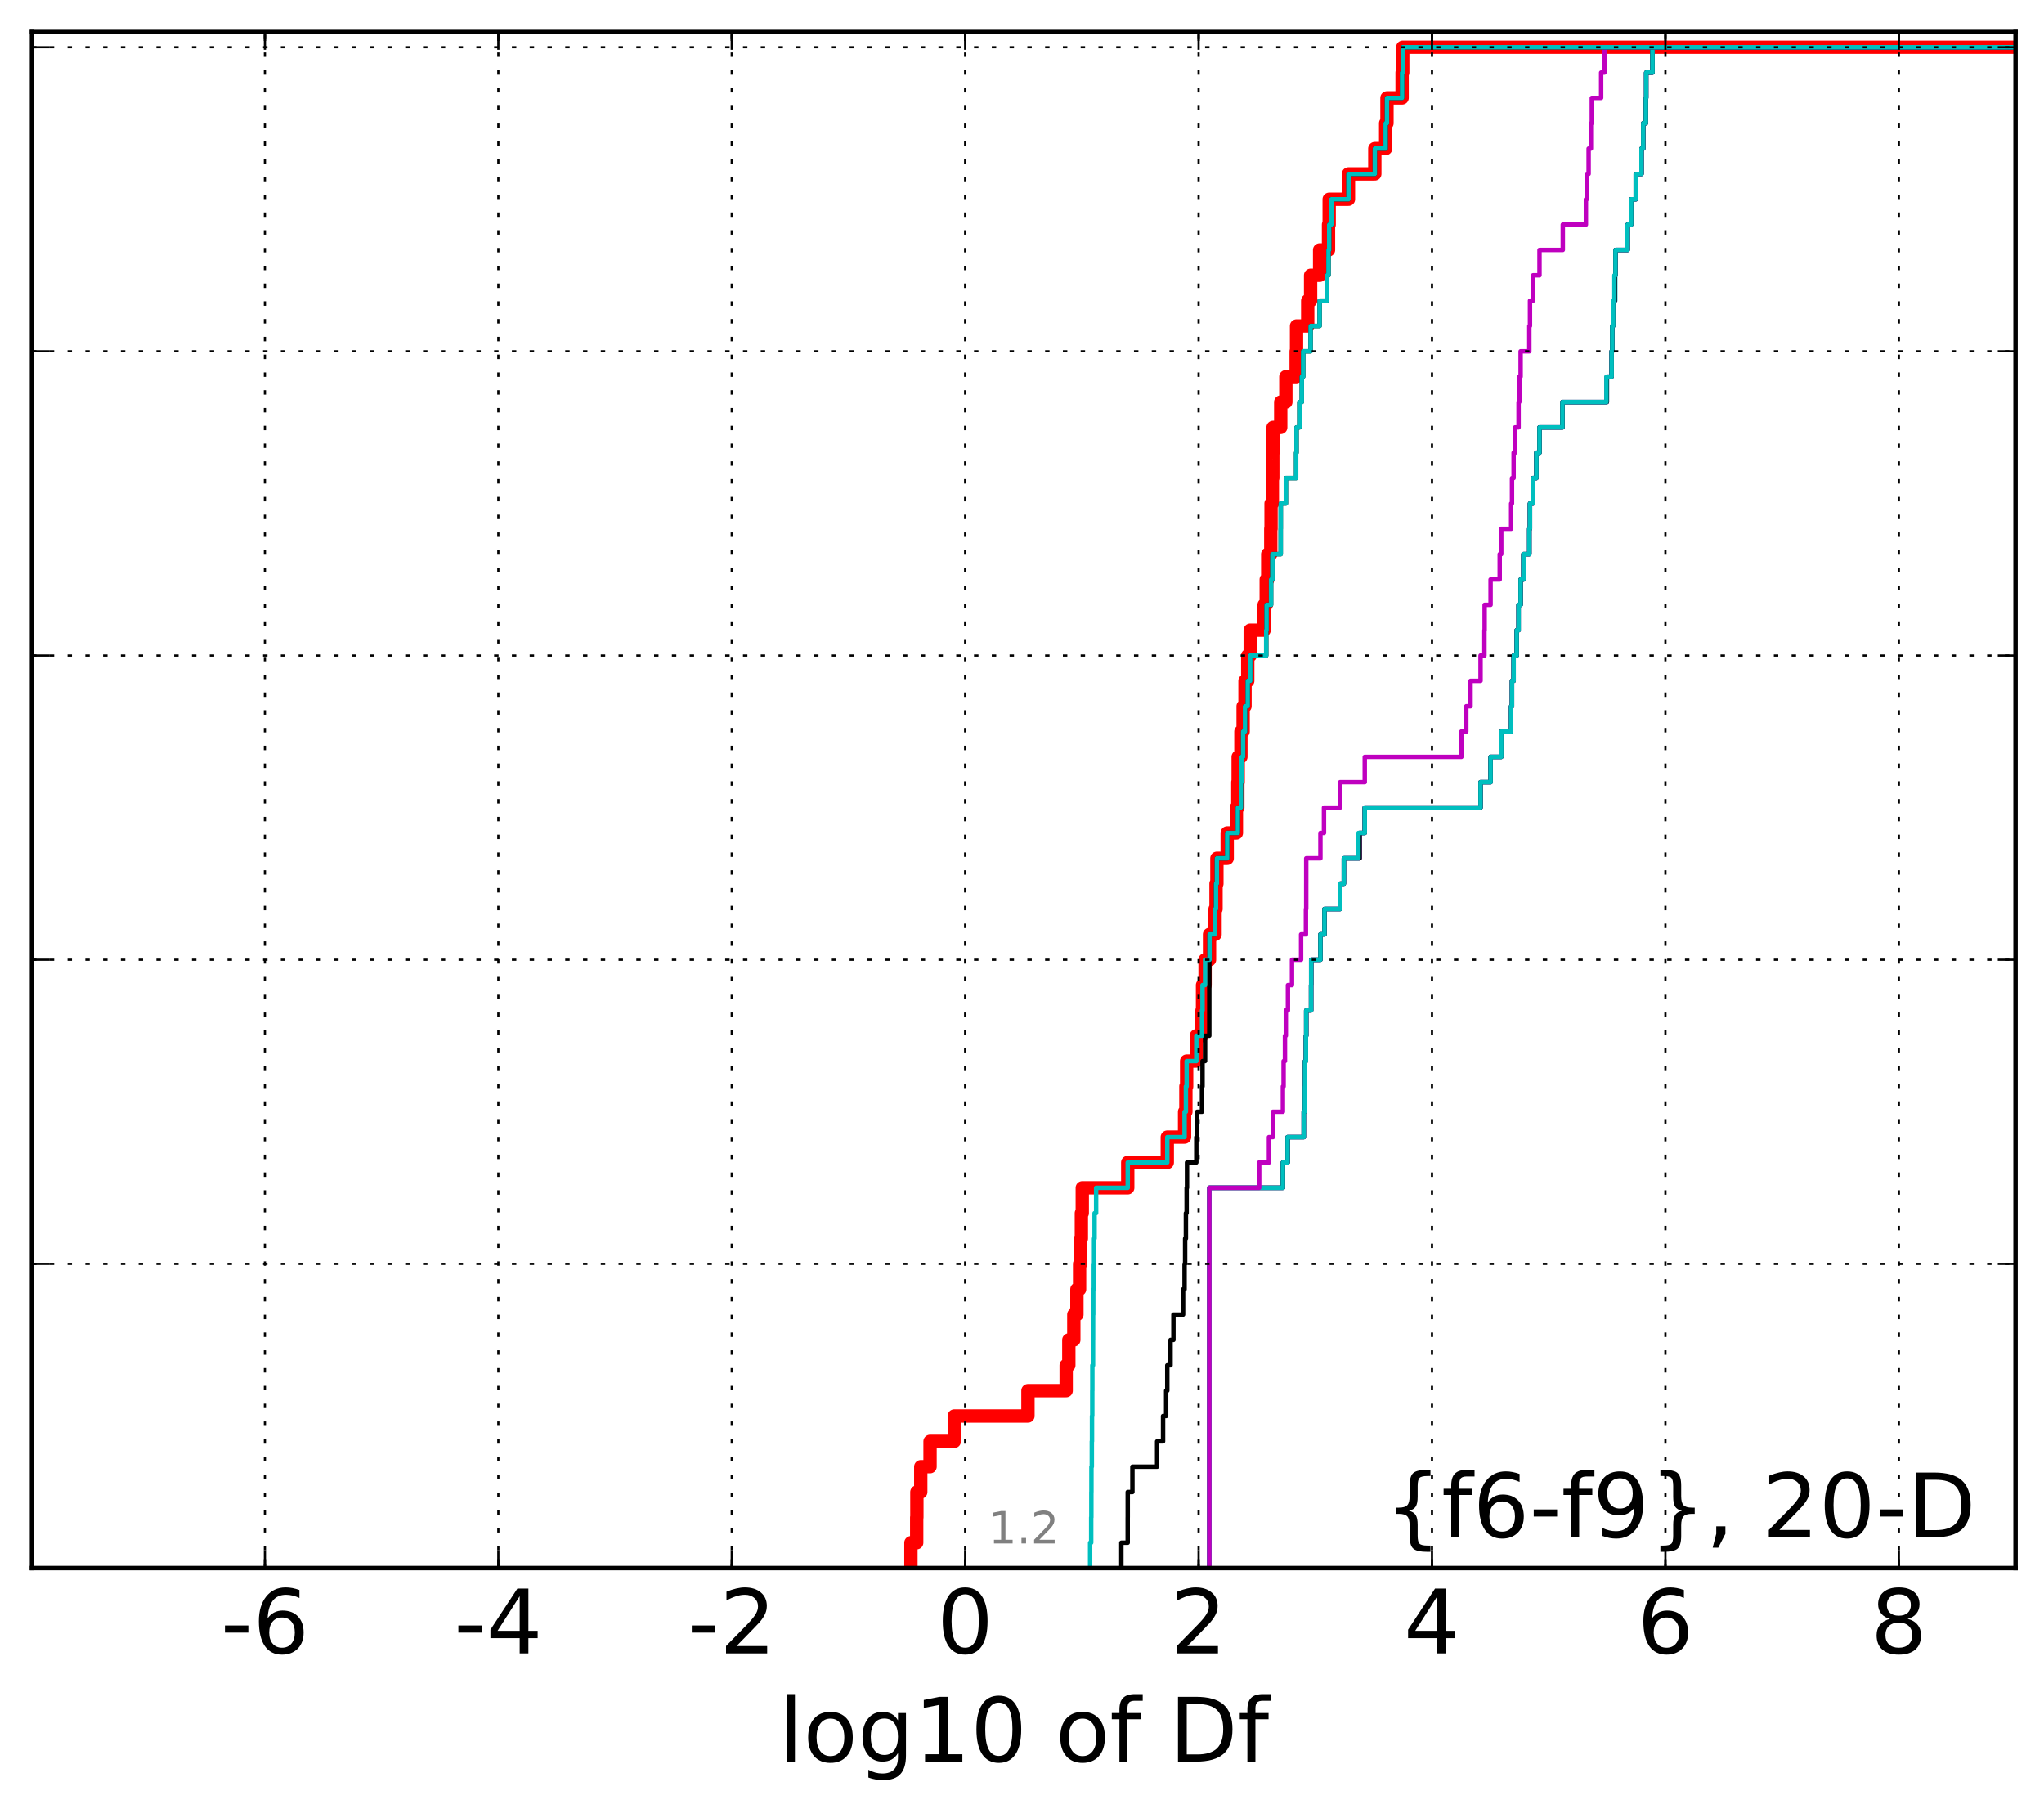 <?xml version="1.0" encoding="utf-8" standalone="no"?>
<!DOCTYPE svg PUBLIC "-//W3C//DTD SVG 1.1//EN"
  "http://www.w3.org/Graphics/SVG/1.1/DTD/svg11.dtd">
<!-- Created with matplotlib (http://matplotlib.org/) -->
<svg height="407pt" version="1.1" viewBox="0 0 460 407" width="460pt" xmlns="http://www.w3.org/2000/svg" xmlns:xlink="http://www.w3.org/1999/xlink">
 <defs>
  <style type="text/css">
*{stroke-linecap:butt;stroke-linejoin:round;stroke-miterlimit:100000;}
  </style>
 </defs>
 <g id="figure_1">
  <g id="patch_1">
   <path d="M 0 407.712 
L 460.8 407.712 
L 460.8 0 
L 0 0 
z
" style="fill:#ffffff;"/>
  </g>
  <g id="axes_1">
   <g id="patch_2">
    <path d="M 7.2 352.8 
L 453.6 352.8 
L 453.6 7.2 
L 7.2 7.2 
z
" style="fill:#ffffff;"/>
   </g>
   <g id="line2d_1">
    <path clip-path="url(#pa386211ed6)" d="M 205 352.8 
L 205 347.097 
L 206.301 347.097 
L 206.301 341.394 
L 206.341 341.394 
L 206.341 335.691 
L 207.214 335.691 
L 207.214 329.988 
L 209.305 329.988 
L 209.305 324.285 
L 214.755 324.285 
L 214.755 318.582 
L 231.339 318.582 
L 231.339 312.879 
L 239.939 312.879 
L 239.939 307.176 
L 240.537 307.176 
L 240.537 301.473 
L 241.661 301.473 
L 241.661 295.77 
L 242.357 295.77 
L 242.357 290.067 
L 242.961 290.067 
L 242.961 284.364 
L 243.2 284.364 
L 243.2 278.661 
L 243.358 278.661 
L 243.358 272.958 
L 243.564 272.958 
L 243.564 267.255 
L 253.794 267.255 
L 253.794 261.552 
L 262.697 261.552 
L 262.697 255.85 
L 266.585 255.85 
L 266.585 250.147 
L 266.882 250.147 
L 266.882 244.444 
L 267.053 244.444 
L 267.053 238.741 
L 269.228 238.741 
L 269.228 233.038 
L 270.508 233.038 
L 270.508 227.335 
L 270.626 227.335 
L 270.626 221.632 
L 271.2 221.632 
L 271.2 215.929 
L 272.201 215.929 
L 272.201 210.226 
L 273.448 210.226 
L 273.448 204.523 
L 273.663 204.523 
L 273.663 198.82 
L 273.859 198.82 
L 273.859 193.117 
L 276.178 193.117 
L 276.178 187.414 
L 278.247 187.414 
L 278.247 181.711 
L 278.572 181.711 
L 278.572 176.008 
L 278.646 176.008 
L 278.646 170.305 
L 279.263 170.305 
L 279.263 164.602 
L 279.762 164.602 
L 279.762 158.899 
L 280.186 158.899 
L 280.186 153.196 
L 280.803 153.196 
L 280.803 147.493 
L 281.355 147.493 
L 281.355 141.79 
L 284.489 141.79 
L 284.489 136.087 
L 284.96 136.087 
L 284.96 130.384 
L 285.299 130.384 
L 285.299 124.681 
L 285.985 124.681 
L 285.985 118.978 
L 286.048 118.978 
L 286.048 113.275 
L 286.346 113.275 
L 286.346 107.572 
L 286.443 107.572 
L 286.443 101.869 
L 286.498 101.869 
L 286.498 96.166 
L 288.223 96.166 
L 288.223 90.463 
L 289.379 90.463 
L 289.379 84.76 
L 291.695 84.76 
L 291.695 79.057 
L 291.781 79.057 
L 291.781 73.354 
L 294.297 73.354 
L 294.297 67.651 
L 294.948 67.651 
L 294.948 61.949 
L 296.977 61.949 
L 296.977 56.246 
L 298.98 56.246 
L 298.98 50.543 
L 299.129 50.543 
L 299.129 44.84 
L 303.468 44.84 
L 303.468 39.137 
L 309.4 39.137 
L 309.4 33.434 
L 311.84 33.434 
L 311.84 27.731 
L 312.136 27.731 
L 312.136 22.028 
L 315.542 22.028 
L 315.542 16.325 
L 315.684 16.325 
L 315.684 10.622 
L 315.684 10.622 
L 315.684 10.622 
L 453.6 10.622 
" style="fill:none;stroke:#ff0000;stroke-linecap:square;stroke-width:3.0;"/>
   </g>
   <g id="line2d_2">
    <path clip-path="url(#pa386211ed6)" d="M 272.149 352.8 
L 272.149 347.097 
L 272.149 347.097 
L 272.149 341.394 
L 272.149 341.394 
L 272.149 335.691 
L 272.149 335.691 
L 272.149 329.988 
L 272.149 329.988 
L 272.149 324.285 
L 272.149 324.285 
L 272.149 318.582 
L 272.149 318.582 
L 272.149 312.879 
L 272.149 312.879 
L 272.149 307.176 
L 272.149 307.176 
L 272.149 301.473 
L 272.149 301.473 
L 272.149 295.77 
L 272.149 295.77 
L 272.149 290.067 
L 272.149 290.067 
L 272.149 284.364 
L 272.149 284.364 
L 272.149 278.661 
L 272.149 278.661 
L 272.149 272.958 
L 272.149 272.958 
L 272.149 267.255 
L 288.71 267.255 
L 288.71 261.552 
L 289.777 261.552 
L 289.777 255.85 
L 293.404 255.85 
L 293.404 250.147 
L 293.655 250.147 
L 293.655 244.444 
L 293.688 244.444 
L 293.688 238.741 
L 293.892 238.741 
L 293.892 233.038 
L 293.963 233.038 
L 293.963 227.335 
L 295.062 227.335 
L 295.062 221.632 
L 295.081 221.632 
L 295.081 215.929 
L 297.158 215.929 
L 297.158 210.226 
L 298.071 210.226 
L 298.071 204.523 
L 301.591 204.523 
L 301.591 198.82 
L 302.433 198.82 
L 302.433 193.117 
L 305.97 193.117 
L 305.97 187.414 
L 307.138 187.414 
L 307.138 181.711 
L 333.197 181.711 
L 333.197 176.008 
L 335.454 176.008 
L 335.454 170.305 
L 337.853 170.305 
L 337.853 164.602 
L 340.082 164.602 
L 340.082 158.899 
L 340.274 158.899 
L 340.274 153.196 
L 340.638 153.196 
L 340.638 147.493 
L 341.337 147.493 
L 341.337 141.79 
L 341.755 141.79 
L 341.755 136.087 
L 342.214 136.087 
L 342.214 130.384 
L 342.847 130.384 
L 342.847 124.681 
L 344.171 124.681 
L 344.171 118.978 
L 344.321 118.978 
L 344.321 113.275 
L 345.012 113.275 
L 345.012 107.572 
L 345.753 107.572 
L 345.753 101.869 
L 346.462 101.869 
L 346.462 96.166 
L 351.623 96.166 
L 351.623 90.463 
L 361.63 90.463 
L 361.63 84.76 
L 362.696 84.76 
L 362.696 79.057 
L 362.835 79.057 
L 362.835 73.354 
L 363.044 73.354 
L 363.044 67.651 
L 363.52 67.651 
L 363.52 61.949 
L 363.566 61.949 
L 363.566 56.246 
L 366.292 56.246 
L 366.292 50.543 
L 367.088 50.543 
L 367.088 44.84 
L 368.203 44.84 
L 368.203 39.137 
L 369.421 39.137 
L 369.421 33.434 
L 369.808 33.434 
L 369.808 27.731 
L 370.406 27.731 
L 370.406 22.028 
L 370.477 22.028 
L 370.477 16.325 
L 371.886 16.325 
L 371.886 10.622 
L 371.886 10.622 
L 371.886 10.622 
L 453.6 10.622 
" style="fill:none;stroke:#00bfbf;stroke-linecap:square;"/>
   </g>
   <g id="line2d_3">
    <path clip-path="url(#pa386211ed6)" d="M 272.149 352.8 
L 272.149 347.097 
L 272.149 347.097 
L 272.149 341.394 
L 272.149 341.394 
L 272.149 335.691 
L 272.149 335.691 
L 272.149 329.988 
L 272.149 329.988 
L 272.149 324.285 
L 272.149 324.285 
L 272.149 318.582 
L 272.149 318.582 
L 272.149 312.879 
L 272.149 312.879 
L 272.149 307.176 
L 272.149 307.176 
L 272.149 301.473 
L 272.149 301.473 
L 272.149 295.77 
L 272.149 295.77 
L 272.149 290.067 
L 272.149 290.067 
L 272.149 284.364 
L 272.149 284.364 
L 272.149 278.661 
L 272.149 278.661 
L 272.149 272.958 
L 272.149 272.958 
L 272.149 267.255 
L 288.71 267.255 
L 288.71 261.552 
L 289.777 261.552 
L 289.777 255.85 
L 293.404 255.85 
L 293.404 250.147 
L 293.655 250.147 
L 293.655 244.444 
L 293.688 244.444 
L 293.688 238.741 
L 293.892 238.741 
L 293.892 233.038 
L 293.963 233.038 
L 293.963 227.335 
L 295.062 227.335 
L 295.062 221.632 
L 295.081 221.632 
L 295.081 215.929 
L 297.158 215.929 
L 297.158 210.226 
L 298.071 210.226 
L 298.071 204.523 
L 301.591 204.523 
L 301.591 198.82 
L 302.433 198.82 
L 302.433 193.117 
L 305.97 193.117 
L 305.97 187.414 
L 307.138 187.414 
L 307.138 181.711 
L 333.197 181.711 
L 333.197 176.008 
L 335.454 176.008 
L 335.454 170.305 
L 337.853 170.305 
L 337.853 164.602 
L 340.082 164.602 
L 340.082 158.899 
L 340.274 158.899 
L 340.274 153.196 
L 340.638 153.196 
L 340.638 147.493 
L 341.337 147.493 
L 341.337 141.79 
L 341.755 141.79 
L 341.755 136.087 
L 342.214 136.087 
L 342.214 130.384 
L 342.847 130.384 
L 342.847 124.681 
L 344.171 124.681 
L 344.171 118.978 
L 344.321 118.978 
L 344.321 113.275 
L 345.012 113.275 
L 345.012 107.572 
L 345.753 107.572 
L 345.753 101.869 
L 346.462 101.869 
L 346.462 96.166 
L 351.623 96.166 
L 351.623 90.463 
L 361.63 90.463 
L 361.63 84.76 
L 362.696 84.76 
L 362.696 79.057 
L 362.835 79.057 
L 362.835 73.354 
L 363.044 73.354 
L 363.044 67.651 
L 363.434 67.651 
L 363.434 61.949 
L 363.566 61.949 
L 363.566 56.246 
L 366.292 56.246 
L 366.292 50.543 
L 367.088 50.543 
L 367.088 44.84 
L 368.201 44.84 
L 368.201 39.137 
L 369.421 39.137 
L 369.421 33.434 
L 369.808 33.434 
L 369.808 27.731 
L 370.406 27.731 
L 370.406 22.028 
L 370.477 22.028 
L 370.477 16.325 
L 371.886 16.325 
L 371.886 10.622 
L 371.886 10.622 
L 371.886 10.622 
L 453.6 10.622 
" style="fill:none;stroke:#bf00bf;stroke-linecap:square;"/>
   </g>
   <g id="line2d_4">
    <path clip-path="url(#pa386211ed6)" d="M 272.149 352.8 
L 272.149 347.097 
L 272.149 347.097 
L 272.149 341.394 
L 272.149 341.394 
L 272.149 335.691 
L 272.149 335.691 
L 272.149 329.988 
L 272.149 329.988 
L 272.149 324.285 
L 272.149 324.285 
L 272.149 318.582 
L 272.149 318.582 
L 272.149 312.879 
L 272.149 312.879 
L 272.149 307.176 
L 272.149 307.176 
L 272.149 301.473 
L 272.149 301.473 
L 272.149 295.77 
L 272.149 295.77 
L 272.149 290.067 
L 272.149 290.067 
L 272.149 284.364 
L 272.149 284.364 
L 272.149 278.661 
L 272.149 278.661 
L 272.149 272.958 
L 272.149 272.958 
L 272.149 267.255 
L 288.71 267.255 
L 288.71 261.552 
L 289.777 261.552 
L 289.777 255.85 
L 293.404 255.85 
L 293.404 250.147 
L 293.655 250.147 
L 293.655 244.444 
L 293.688 244.444 
L 293.688 238.741 
L 293.892 238.741 
L 293.892 233.038 
L 293.963 233.038 
L 293.963 227.335 
L 295.062 227.335 
L 295.062 221.632 
L 295.081 221.632 
L 295.081 215.929 
L 297.158 215.929 
L 297.158 210.226 
L 298.071 210.226 
L 298.071 204.523 
L 301.591 204.523 
L 301.591 198.82 
L 302.433 198.82 
L 302.433 193.117 
L 305.97 193.117 
L 305.97 187.414 
L 307.138 187.414 
L 307.138 181.711 
L 333.197 181.711 
L 333.197 176.008 
L 335.454 176.008 
L 335.454 170.305 
L 337.853 170.305 
L 337.853 164.602 
L 340.082 164.602 
L 340.082 158.899 
L 340.274 158.899 
L 340.274 153.196 
L 340.638 153.196 
L 340.638 147.493 
L 341.337 147.493 
L 341.337 141.79 
L 341.755 141.79 
L 341.755 136.087 
L 342.214 136.087 
L 342.214 130.384 
L 342.847 130.384 
L 342.847 124.681 
L 344.171 124.681 
L 344.171 118.978 
L 344.321 118.978 
L 344.321 113.275 
L 345.012 113.275 
L 345.012 107.572 
L 345.753 107.572 
L 345.753 101.869 
L 346.462 101.869 
L 346.462 96.166 
L 351.623 96.166 
L 351.623 90.463 
L 361.623 90.463 
L 361.623 84.76 
L 362.696 84.76 
L 362.696 79.057 
L 362.835 79.057 
L 362.835 73.354 
L 363.044 73.354 
L 363.044 67.651 
L 363.434 67.651 
L 363.434 61.949 
L 363.566 61.949 
L 363.566 56.246 
L 366.292 56.246 
L 366.292 50.543 
L 367.088 50.543 
L 367.088 44.84 
L 368.122 44.84 
L 368.122 39.137 
L 369.421 39.137 
L 369.421 33.434 
L 369.808 33.434 
L 369.808 27.731 
L 370.406 27.731 
L 370.406 22.028 
L 370.477 22.028 
L 370.477 16.325 
L 371.886 16.325 
L 371.886 10.622 
L 371.886 10.622 
L 371.886 10.622 
L 453.6 10.622 
" style="fill:none;stroke:#000000;stroke-linecap:square;"/>
   </g>
   <g id="line2d_5">
    <path clip-path="url(#pa386211ed6)" d="M 272.149 352.8 
L 272.149 347.097 
L 272.149 347.097 
L 272.149 341.394 
L 272.149 341.394 
L 272.149 335.691 
L 272.149 335.691 
L 272.149 329.988 
L 272.149 329.988 
L 272.149 324.285 
L 272.149 324.285 
L 272.149 318.582 
L 272.149 318.582 
L 272.149 312.879 
L 272.149 312.879 
L 272.149 307.176 
L 272.149 307.176 
L 272.149 301.473 
L 272.149 301.473 
L 272.149 295.77 
L 272.149 295.77 
L 272.149 290.067 
L 272.149 290.067 
L 272.149 284.364 
L 272.149 284.364 
L 272.149 278.661 
L 272.149 278.661 
L 272.149 272.958 
L 272.149 272.958 
L 272.149 267.255 
L 288.71 267.255 
L 288.71 261.552 
L 289.777 261.552 
L 289.777 255.85 
L 293.404 255.85 
L 293.404 250.147 
L 293.655 250.147 
L 293.655 244.444 
L 293.688 244.444 
L 293.688 238.741 
L 293.892 238.741 
L 293.892 233.038 
L 293.963 233.038 
L 293.963 227.335 
L 295.062 227.335 
L 295.062 221.632 
L 295.081 221.632 
L 295.081 215.929 
L 297.158 215.929 
L 297.158 210.226 
L 298.071 210.226 
L 298.071 204.523 
L 301.591 204.523 
L 301.591 198.82 
L 302.433 198.82 
L 302.433 193.117 
L 305.726 193.117 
L 305.726 187.414 
L 307.138 187.414 
L 307.138 181.711 
L 333.197 181.711 
L 333.197 176.008 
L 335.454 176.008 
L 335.454 170.305 
L 337.853 170.305 
L 337.853 164.602 
L 340.082 164.602 
L 340.082 158.899 
L 340.274 158.899 
L 340.274 153.196 
L 340.638 153.196 
L 340.638 147.493 
L 341.337 147.493 
L 341.337 141.79 
L 341.755 141.79 
L 341.755 136.087 
L 342.214 136.087 
L 342.214 130.384 
L 342.847 130.384 
L 342.847 124.681 
L 344.171 124.681 
L 344.171 118.978 
L 344.321 118.978 
L 344.321 113.275 
L 345.012 113.275 
L 345.012 107.572 
L 345.753 107.572 
L 345.753 101.869 
L 346.462 101.869 
L 346.462 96.166 
L 351.623 96.166 
L 351.623 90.463 
L 361.54 90.463 
L 361.54 84.76 
L 362.696 84.76 
L 362.696 79.057 
L 362.835 79.057 
L 362.835 73.354 
L 363.044 73.354 
L 363.044 67.651 
L 363.323 67.651 
L 363.323 61.949 
L 363.566 61.949 
L 363.566 56.246 
L 366.292 56.246 
L 366.292 50.543 
L 367.088 50.543 
L 367.088 44.84 
L 368.115 44.84 
L 368.115 39.137 
L 369.421 39.137 
L 369.421 33.434 
L 369.808 33.434 
L 369.808 27.731 
L 370.406 27.731 
L 370.406 22.028 
L 370.477 22.028 
L 370.477 16.325 
L 371.886 16.325 
L 371.886 10.622 
L 371.886 10.622 
L 371.886 10.622 
L 453.6 10.622 
" style="fill:none;stroke:#00bfbf;stroke-linecap:square;"/>
   </g>
   <g id="line2d_6">
    <path clip-path="url(#pa386211ed6)" d="M 272.149 352.8 
L 272.149 347.097 
L 272.149 347.097 
L 272.149 341.394 
L 272.149 341.394 
L 272.149 335.691 
L 272.149 335.691 
L 272.149 329.988 
L 272.149 329.988 
L 272.149 324.285 
L 272.149 324.285 
L 272.149 318.582 
L 272.149 318.582 
L 272.149 312.879 
L 272.149 312.879 
L 272.149 307.176 
L 272.149 307.176 
L 272.149 301.473 
L 272.149 301.473 
L 272.149 295.77 
L 272.149 295.77 
L 272.149 290.067 
L 272.149 290.067 
L 272.149 284.364 
L 272.149 284.364 
L 272.149 278.661 
L 272.149 278.661 
L 272.149 272.958 
L 272.149 272.958 
L 272.149 267.255 
L 283.377 267.255 
L 283.377 261.552 
L 285.574 261.552 
L 285.574 255.85 
L 286.467 255.85 
L 286.467 250.147 
L 288.71 250.147 
L 288.71 244.444 
L 288.872 244.444 
L 288.872 238.741 
L 289.176 238.741 
L 289.176 233.038 
L 289.375 233.038 
L 289.375 227.335 
L 289.847 227.335 
L 289.847 221.632 
L 290.759 221.632 
L 290.759 215.929 
L 292.808 215.929 
L 292.808 210.226 
L 293.892 210.226 
L 293.892 204.523 
L 293.961 204.523 
L 293.961 198.82 
L 293.963 198.82 
L 293.963 193.117 
L 297.158 193.117 
L 297.158 187.414 
L 297.959 187.414 
L 297.959 181.711 
L 301.591 181.711 
L 301.591 176.008 
L 307.138 176.008 
L 307.138 170.305 
L 328.886 170.305 
L 328.886 164.602 
L 329.988 164.602 
L 329.988 158.899 
L 330.942 158.899 
L 330.942 153.196 
L 333.197 153.196 
L 333.197 147.493 
L 334.066 147.493 
L 334.066 141.79 
L 334.114 141.79 
L 334.114 136.087 
L 335.454 136.087 
L 335.454 130.384 
L 337.507 130.384 
L 337.507 124.681 
L 337.853 124.681 
L 337.853 118.978 
L 340.082 118.978 
L 340.082 113.275 
L 340.274 113.275 
L 340.274 107.572 
L 340.638 107.572 
L 340.638 101.869 
L 340.968 101.869 
L 340.968 96.166 
L 341.755 96.166 
L 341.755 90.463 
L 341.924 90.463 
L 341.924 84.76 
L 342.214 84.76 
L 342.214 79.057 
L 344.171 79.057 
L 344.171 73.354 
L 344.321 73.354 
L 344.321 67.651 
L 345.012 67.651 
L 345.012 61.949 
L 346.462 61.949 
L 346.462 56.246 
L 351.705 56.246 
L 351.705 50.543 
L 356.906 50.543 
L 356.906 44.84 
L 357.126 44.84 
L 357.126 39.137 
L 357.519 39.137 
L 357.519 33.434 
L 358.037 33.434 
L 358.037 27.731 
L 358.234 27.731 
L 358.234 22.028 
L 360.335 22.028 
L 360.335 16.325 
L 361.088 16.325 
L 361.088 10.622 
L 361.088 10.622 
L 361.088 10.622 
L 453.6 10.622 
" style="fill:none;stroke:#bf00bf;stroke-linecap:square;"/>
   </g>
   <g id="line2d_7">
    <path clip-path="url(#pa386211ed6)" d="M 252.358 352.8 
L 252.358 347.097 
L 253.788 347.097 
L 253.788 341.394 
L 253.794 341.394 
L 253.794 335.691 
L 254.846 335.691 
L 254.846 329.988 
L 260.409 329.988 
L 260.409 324.285 
L 261.745 324.285 
L 261.745 318.582 
L 262.44 318.582 
L 262.44 312.879 
L 262.697 312.879 
L 262.697 307.176 
L 263.428 307.176 
L 263.428 301.473 
L 264.078 301.473 
L 264.078 295.77 
L 266.252 295.77 
L 266.252 290.067 
L 266.585 290.067 
L 266.585 284.364 
L 266.71 284.364 
L 266.71 278.661 
L 266.882 278.661 
L 266.882 272.958 
L 267.053 272.958 
L 267.053 267.255 
L 267.135 267.255 
L 267.135 261.552 
L 269.228 261.552 
L 269.228 255.85 
L 269.421 255.85 
L 269.421 250.147 
L 270.508 250.147 
L 270.508 244.444 
L 270.626 244.444 
L 270.626 238.741 
L 271.2 238.741 
L 271.2 233.038 
L 272.149 233.038 
L 272.149 227.335 
L 272.149 227.335 
L 272.149 221.632 
L 272.149 221.632 
L 272.149 215.929 
L 272.201 215.929 
L 272.201 210.226 
L 273.448 210.226 
L 273.448 204.523 
L 273.663 204.523 
L 273.663 198.82 
L 273.859 198.82 
L 273.859 193.117 
L 276.178 193.117 
L 276.178 187.414 
L 278.572 187.414 
L 278.572 181.711 
L 279.263 181.711 
L 279.263 176.008 
L 279.417 176.008 
L 279.417 170.305 
L 279.762 170.305 
L 279.762 164.602 
L 280.186 164.602 
L 280.186 158.899 
L 280.803 158.899 
L 280.803 153.196 
L 281.355 153.196 
L 281.355 147.493 
L 284.96 147.493 
L 284.96 141.79 
L 285.038 141.79 
L 285.038 136.087 
L 286.048 136.087 
L 286.048 130.384 
L 286.346 130.384 
L 286.346 124.681 
L 288.223 124.681 
L 288.223 118.978 
L 288.234 118.978 
L 288.234 113.275 
L 289.379 113.275 
L 289.379 107.572 
L 291.695 107.572 
L 291.695 101.869 
L 291.781 101.869 
L 291.781 96.166 
L 292.426 96.166 
L 292.426 90.463 
L 292.968 90.463 
L 292.968 84.76 
L 293.275 84.76 
L 293.275 79.057 
L 294.948 79.057 
L 294.948 73.354 
L 296.977 73.354 
L 296.977 67.651 
L 298.64 67.651 
L 298.64 61.949 
L 298.98 61.949 
L 298.98 56.246 
L 299.129 56.246 
L 299.129 50.543 
L 299.613 50.543 
L 299.613 44.84 
L 303.468 44.84 
L 303.468 39.137 
L 309.4 39.137 
L 309.4 33.434 
L 311.84 33.434 
L 311.84 27.731 
L 312.136 27.731 
L 312.136 22.028 
L 315.542 22.028 
L 315.542 16.325 
L 315.684 16.325 
L 315.684 10.622 
L 315.684 10.622 
L 315.684 10.622 
L 453.6 10.622 
" style="fill:none;stroke:#000000;stroke-linecap:square;"/>
   </g>
   <g id="line2d_8">
    <path clip-path="url(#pa386211ed6)" d="M 245.326 352.8 
L 245.326 347.097 
L 245.57 347.097 
L 245.57 341.394 
L 245.607 341.394 
L 245.607 335.691 
L 245.624 335.691 
L 245.624 329.988 
L 245.711 329.988 
L 245.711 324.285 
L 245.751 324.285 
L 245.751 318.582 
L 245.813 318.582 
L 245.813 312.879 
L 245.83 312.879 
L 245.83 307.176 
L 245.983 307.176 
L 245.983 301.473 
L 245.998 301.473 
L 245.998 295.77 
L 246.034 295.77 
L 246.034 290.067 
L 246.159 290.067 
L 246.159 284.364 
L 246.219 284.364 
L 246.219 278.661 
L 246.332 278.661 
L 246.332 272.958 
L 246.682 272.958 
L 246.682 267.255 
L 253.794 267.255 
L 253.794 261.552 
L 262.697 261.552 
L 262.697 255.85 
L 266.585 255.85 
L 266.585 250.147 
L 266.882 250.147 
L 266.882 244.444 
L 267.053 244.444 
L 267.053 238.741 
L 269.228 238.741 
L 269.228 233.038 
L 270.508 233.038 
L 270.508 227.335 
L 270.626 227.335 
L 270.626 221.632 
L 271.2 221.632 
L 271.2 215.929 
L 272.201 215.929 
L 272.201 210.226 
L 273.448 210.226 
L 273.448 204.523 
L 273.663 204.523 
L 273.663 198.82 
L 273.859 198.82 
L 273.859 193.117 
L 276.178 193.117 
L 276.178 187.414 
L 278.572 187.414 
L 278.572 181.711 
L 279.263 181.711 
L 279.263 176.008 
L 279.417 176.008 
L 279.417 170.305 
L 279.762 170.305 
L 279.762 164.602 
L 280.186 164.602 
L 280.186 158.899 
L 280.803 158.899 
L 280.803 153.196 
L 281.355 153.196 
L 281.355 147.493 
L 284.96 147.493 
L 284.96 141.79 
L 285.038 141.79 
L 285.038 136.087 
L 286.048 136.087 
L 286.048 130.384 
L 286.346 130.384 
L 286.346 124.681 
L 288.223 124.681 
L 288.223 118.978 
L 288.234 118.978 
L 288.234 113.275 
L 289.379 113.275 
L 289.379 107.572 
L 291.695 107.572 
L 291.695 101.869 
L 291.781 101.869 
L 291.781 96.166 
L 292.426 96.166 
L 292.426 90.463 
L 292.968 90.463 
L 292.968 84.76 
L 293.275 84.76 
L 293.275 79.057 
L 294.948 79.057 
L 294.948 73.354 
L 296.977 73.354 
L 296.977 67.651 
L 298.64 67.651 
L 298.64 61.949 
L 298.98 61.949 
L 298.98 56.246 
L 299.129 56.246 
L 299.129 50.543 
L 299.613 50.543 
L 299.613 44.84 
L 303.468 44.84 
L 303.468 39.137 
L 309.4 39.137 
L 309.4 33.434 
L 311.84 33.434 
L 311.84 27.731 
L 312.136 27.731 
L 312.136 22.028 
L 315.542 22.028 
L 315.542 16.325 
L 315.684 16.325 
L 315.684 10.622 
L 315.684 10.622 
L 315.684 10.622 
L 453.6 10.622 
" style="fill:none;stroke:#00bfbf;stroke-linecap:square;"/>
   </g>
   <g id="patch_3">
    <path d="M 7.2 7.2 
L 453.6 7.2 
" style="fill:none;stroke:#000000;stroke-linecap:square;stroke-linejoin:miter;"/>
   </g>
   <g id="patch_4">
    <path d="M 453.6 352.8 
L 453.6 7.2 
" style="fill:none;stroke:#000000;stroke-linecap:square;stroke-linejoin:miter;"/>
   </g>
   <g id="patch_5">
    <path d="M 7.2 352.8 
L 453.6 352.8 
" style="fill:none;stroke:#000000;stroke-linecap:square;stroke-linejoin:miter;"/>
   </g>
   <g id="patch_6">
    <path d="M 7.2 352.8 
L 7.2 7.2 
" style="fill:none;stroke:#000000;stroke-linecap:square;stroke-linejoin:miter;"/>
   </g>
   <g id="matplotlib.axis_1">
    <g id="xtick_1"/>
    <g id="xtick_2">
     <g id="line2d_9">
      <path clip-path="url(#pa386211ed6)" d="M 59.617 352.8 
L 59.617 7.2 
" style="fill:none;stroke:#000000;stroke-dasharray:1,3;stroke-dashoffset:0.0;stroke-width:0.5;"/>
     </g>
     <g id="line2d_10">
      <defs>
       <path d="M 0 0 
L 0 -4 
" id="m0d36dec9f5" style="stroke:#000000;stroke-width:0.5;"/>
      </defs>
      <g>
       <use style="stroke:#000000;stroke-width:0.5;" x="59.617" xlink:href="#m0d36dec9f5" y="352.8"/>
      </g>
     </g>
     <g id="line2d_11">
      <defs>
       <path d="M 0 0 
L 0 4 
" id="m8d5d0a8521" style="stroke:#000000;stroke-width:0.5;"/>
      </defs>
      <g>
       <use style="stroke:#000000;stroke-width:0.5;" x="59.617" xlink:href="#m8d5d0a8521" y="7.2"/>
      </g>
     </g>
     <g id="text_1">
      <!-- -6 -->
      <defs>
       <path d="M 33.016 40.375 
Q 26.375 40.375 22.484 35.828 
Q 18.609 31.297 18.609 23.391 
Q 18.609 15.531 22.484 10.953 
Q 26.375 6.391 33.016 6.391 
Q 39.656 6.391 43.531 10.953 
Q 47.406 15.531 47.406 23.391 
Q 47.406 31.297 43.531 35.828 
Q 39.656 40.375 33.016 40.375 
M 52.594 71.297 
L 52.594 62.312 
Q 48.875 64.062 45.094 64.984 
Q 41.312 65.922 37.594 65.922 
Q 27.828 65.922 22.672 59.328 
Q 17.531 52.734 16.797 39.406 
Q 19.672 43.656 24.016 45.922 
Q 28.375 48.188 33.594 48.188 
Q 44.578 48.188 50.953 41.516 
Q 57.328 34.859 57.328 23.391 
Q 57.328 12.156 50.688 5.359 
Q 44.047 -1.422 33.016 -1.422 
Q 20.359 -1.422 13.672 8.266 
Q 6.984 17.969 6.984 36.375 
Q 6.984 53.656 15.188 63.938 
Q 23.391 74.219 37.203 74.219 
Q 40.922 74.219 44.703 73.484 
Q 48.484 72.75 52.594 71.297 
" id="BitstreamVeraSans-Roman-36"/>
       <path d="M 4.891 31.391 
L 31.203 31.391 
L 31.203 23.391 
L 4.891 23.391 
z
" id="BitstreamVeraSans-Roman-2d"/>
      </defs>
      <g transform="translate(49.647 371.997)scale(0.2 -0.2)">
       <use xlink:href="#BitstreamVeraSans-Roman-2d"/>
       <use x="36.084" xlink:href="#BitstreamVeraSans-Roman-36"/>
      </g>
     </g>
    </g>
    <g id="xtick_3">
     <g id="line2d_12">
      <path clip-path="url(#pa386211ed6)" d="M 112.148 352.8 
L 112.148 7.2 
" style="fill:none;stroke:#000000;stroke-dasharray:1,3;stroke-dashoffset:0.0;stroke-width:0.5;"/>
     </g>
     <g id="line2d_13">
      <g>
       <use style="stroke:#000000;stroke-width:0.5;" x="112.148" xlink:href="#m0d36dec9f5" y="352.8"/>
      </g>
     </g>
     <g id="line2d_14">
      <g>
       <use style="stroke:#000000;stroke-width:0.5;" x="112.148" xlink:href="#m8d5d0a8521" y="7.2"/>
      </g>
     </g>
     <g id="text_2">
      <!-- -4 -->
      <defs>
       <path d="M 37.797 64.312 
L 12.891 25.391 
L 37.797 25.391 
z
M 35.203 72.906 
L 47.609 72.906 
L 47.609 25.391 
L 58.016 25.391 
L 58.016 17.188 
L 47.609 17.188 
L 47.609 0 
L 37.797 0 
L 37.797 17.188 
L 4.891 17.188 
L 4.891 26.703 
z
" id="BitstreamVeraSans-Roman-34"/>
      </defs>
      <g transform="translate(102.178 371.997)scale(0.2 -0.2)">
       <use xlink:href="#BitstreamVeraSans-Roman-2d"/>
       <use x="36.084" xlink:href="#BitstreamVeraSans-Roman-34"/>
      </g>
     </g>
    </g>
    <g id="xtick_4">
     <g id="line2d_15">
      <path clip-path="url(#pa386211ed6)" d="M 164.679 352.8 
L 164.679 7.2 
" style="fill:none;stroke:#000000;stroke-dasharray:1,3;stroke-dashoffset:0.0;stroke-width:0.5;"/>
     </g>
     <g id="line2d_16">
      <g>
       <use style="stroke:#000000;stroke-width:0.5;" x="164.679" xlink:href="#m0d36dec9f5" y="352.8"/>
      </g>
     </g>
     <g id="line2d_17">
      <g>
       <use style="stroke:#000000;stroke-width:0.5;" x="164.679" xlink:href="#m8d5d0a8521" y="7.2"/>
      </g>
     </g>
     <g id="text_3">
      <!-- -2 -->
      <defs>
       <path d="M 19.188 8.297 
L 53.609 8.297 
L 53.609 0 
L 7.328 0 
L 7.328 8.297 
Q 12.938 14.109 22.625 23.891 
Q 32.328 33.688 34.812 36.531 
Q 39.547 41.844 41.422 45.531 
Q 43.312 49.219 43.312 52.781 
Q 43.312 58.594 39.234 62.25 
Q 35.156 65.922 28.609 65.922 
Q 23.969 65.922 18.812 64.312 
Q 13.672 62.703 7.812 59.422 
L 7.812 69.391 
Q 13.766 71.781 18.938 73 
Q 24.125 74.219 28.422 74.219 
Q 39.75 74.219 46.484 68.547 
Q 53.219 62.891 53.219 53.422 
Q 53.219 48.922 51.531 44.891 
Q 49.859 40.875 45.406 35.406 
Q 44.188 33.984 37.641 27.219 
Q 31.109 20.453 19.188 8.297 
" id="BitstreamVeraSans-Roman-32"/>
      </defs>
      <g transform="translate(154.709 371.997)scale(0.2 -0.2)">
       <use xlink:href="#BitstreamVeraSans-Roman-2d"/>
       <use x="36.084" xlink:href="#BitstreamVeraSans-Roman-32"/>
      </g>
     </g>
    </g>
    <g id="xtick_5">
     <g id="line2d_18">
      <path clip-path="url(#pa386211ed6)" d="M 217.21 352.8 
L 217.21 7.2 
" style="fill:none;stroke:#000000;stroke-dasharray:1,3;stroke-dashoffset:0.0;stroke-width:0.5;"/>
     </g>
     <g id="line2d_19">
      <g>
       <use style="stroke:#000000;stroke-width:0.5;" x="217.21" xlink:href="#m0d36dec9f5" y="352.8"/>
      </g>
     </g>
     <g id="line2d_20">
      <g>
       <use style="stroke:#000000;stroke-width:0.5;" x="217.21" xlink:href="#m8d5d0a8521" y="7.2"/>
      </g>
     </g>
     <g id="text_4">
      <!-- 0 -->
      <defs>
       <path d="M 31.781 66.406 
Q 24.172 66.406 20.328 58.906 
Q 16.5 51.422 16.5 36.375 
Q 16.5 21.391 20.328 13.891 
Q 24.172 6.391 31.781 6.391 
Q 39.453 6.391 43.281 13.891 
Q 47.125 21.391 47.125 36.375 
Q 47.125 51.422 43.281 58.906 
Q 39.453 66.406 31.781 66.406 
M 31.781 74.219 
Q 44.047 74.219 50.516 64.516 
Q 56.984 54.828 56.984 36.375 
Q 56.984 17.969 50.516 8.266 
Q 44.047 -1.422 31.781 -1.422 
Q 19.531 -1.422 13.062 8.266 
Q 6.594 17.969 6.594 36.375 
Q 6.594 54.828 13.062 64.516 
Q 19.531 74.219 31.781 74.219 
" id="BitstreamVeraSans-Roman-30"/>
      </defs>
      <g transform="translate(210.848 371.997)scale(0.2 -0.2)">
       <use xlink:href="#BitstreamVeraSans-Roman-30"/>
      </g>
     </g>
    </g>
    <g id="xtick_6">
     <g id="line2d_21">
      <path clip-path="url(#pa386211ed6)" d="M 269.741 352.8 
L 269.741 7.2 
" style="fill:none;stroke:#000000;stroke-dasharray:1,3;stroke-dashoffset:0.0;stroke-width:0.5;"/>
     </g>
     <g id="line2d_22">
      <g>
       <use style="stroke:#000000;stroke-width:0.5;" x="269.741" xlink:href="#m0d36dec9f5" y="352.8"/>
      </g>
     </g>
     <g id="line2d_23">
      <g>
       <use style="stroke:#000000;stroke-width:0.5;" x="269.741" xlink:href="#m8d5d0a8521" y="7.2"/>
      </g>
     </g>
     <g id="text_5">
      <!-- 2 -->
      <g transform="translate(263.379 371.997)scale(0.2 -0.2)">
       <use xlink:href="#BitstreamVeraSans-Roman-32"/>
      </g>
     </g>
    </g>
    <g id="xtick_7">
     <g id="line2d_24">
      <path clip-path="url(#pa386211ed6)" d="M 322.272 352.8 
L 322.272 7.2 
" style="fill:none;stroke:#000000;stroke-dasharray:1,3;stroke-dashoffset:0.0;stroke-width:0.5;"/>
     </g>
     <g id="line2d_25">
      <g>
       <use style="stroke:#000000;stroke-width:0.5;" x="322.272" xlink:href="#m0d36dec9f5" y="352.8"/>
      </g>
     </g>
     <g id="line2d_26">
      <g>
       <use style="stroke:#000000;stroke-width:0.5;" x="322.272" xlink:href="#m8d5d0a8521" y="7.2"/>
      </g>
     </g>
     <g id="text_6">
      <!-- 4 -->
      <g transform="translate(315.91 371.997)scale(0.2 -0.2)">
       <use xlink:href="#BitstreamVeraSans-Roman-34"/>
      </g>
     </g>
    </g>
    <g id="xtick_8">
     <g id="line2d_27">
      <path clip-path="url(#pa386211ed6)" d="M 374.803 352.8 
L 374.803 7.2 
" style="fill:none;stroke:#000000;stroke-dasharray:1,3;stroke-dashoffset:0.0;stroke-width:0.5;"/>
     </g>
     <g id="line2d_28">
      <g>
       <use style="stroke:#000000;stroke-width:0.5;" x="374.803" xlink:href="#m0d36dec9f5" y="352.8"/>
      </g>
     </g>
     <g id="line2d_29">
      <g>
       <use style="stroke:#000000;stroke-width:0.5;" x="374.803" xlink:href="#m8d5d0a8521" y="7.2"/>
      </g>
     </g>
     <g id="text_7">
      <!-- 6 -->
      <g transform="translate(368.441 371.997)scale(0.2 -0.2)">
       <use xlink:href="#BitstreamVeraSans-Roman-36"/>
      </g>
     </g>
    </g>
    <g id="xtick_9">
     <g id="line2d_30">
      <path clip-path="url(#pa386211ed6)" d="M 427.334 352.8 
L 427.334 7.2 
" style="fill:none;stroke:#000000;stroke-dasharray:1,3;stroke-dashoffset:0.0;stroke-width:0.5;"/>
     </g>
     <g id="line2d_31">
      <g>
       <use style="stroke:#000000;stroke-width:0.5;" x="427.334" xlink:href="#m0d36dec9f5" y="352.8"/>
      </g>
     </g>
     <g id="line2d_32">
      <g>
       <use style="stroke:#000000;stroke-width:0.5;" x="427.334" xlink:href="#m8d5d0a8521" y="7.2"/>
      </g>
     </g>
     <g id="text_8">
      <!-- 8 -->
      <defs>
       <path d="M 31.781 34.625 
Q 24.75 34.625 20.719 30.859 
Q 16.703 27.094 16.703 20.516 
Q 16.703 13.922 20.719 10.156 
Q 24.75 6.391 31.781 6.391 
Q 38.812 6.391 42.859 10.172 
Q 46.922 13.969 46.922 20.516 
Q 46.922 27.094 42.891 30.859 
Q 38.875 34.625 31.781 34.625 
M 21.922 38.812 
Q 15.578 40.375 12.031 44.719 
Q 8.5 49.078 8.5 55.328 
Q 8.5 64.062 14.719 69.141 
Q 20.953 74.219 31.781 74.219 
Q 42.672 74.219 48.875 69.141 
Q 55.078 64.062 55.078 55.328 
Q 55.078 49.078 51.531 44.719 
Q 48 40.375 41.703 38.812 
Q 48.828 37.156 52.797 32.312 
Q 56.781 27.484 56.781 20.516 
Q 56.781 9.906 50.312 4.234 
Q 43.844 -1.422 31.781 -1.422 
Q 19.734 -1.422 13.25 4.234 
Q 6.781 9.906 6.781 20.516 
Q 6.781 27.484 10.781 32.312 
Q 14.797 37.156 21.922 38.812 
M 18.312 54.391 
Q 18.312 48.734 21.844 45.562 
Q 25.391 42.391 31.781 42.391 
Q 38.141 42.391 41.719 45.562 
Q 45.312 48.734 45.312 54.391 
Q 45.312 60.062 41.719 63.234 
Q 38.141 66.406 31.781 66.406 
Q 25.391 66.406 21.844 63.234 
Q 18.312 60.062 18.312 54.391 
" id="BitstreamVeraSans-Roman-38"/>
      </defs>
      <g transform="translate(420.972 371.997)scale(0.2 -0.2)">
       <use xlink:href="#BitstreamVeraSans-Roman-38"/>
      </g>
     </g>
    </g>
    <g id="xtick_10"/>
    <g id="xtick_11">
     <g id="line2d_33">
      <defs>
       <path d="M 0 0 
L 0 -2 
" id="m1b9d6ff598" style="stroke:#000000;stroke-width:0.5;"/>
      </defs>
      <g>
       <use style="stroke:#000000;stroke-width:0.5;" x="59.617" xlink:href="#m1b9d6ff598" y="352.8"/>
      </g>
     </g>
     <g id="line2d_34">
      <defs>
       <path d="M 0 0 
L 0 2 
" id="m3867247a13" style="stroke:#000000;stroke-width:0.5;"/>
      </defs>
      <g>
       <use style="stroke:#000000;stroke-width:0.5;" x="59.617" xlink:href="#m3867247a13" y="7.2"/>
      </g>
     </g>
    </g>
    <g id="xtick_12">
     <g id="line2d_35">
      <g>
       <use style="stroke:#000000;stroke-width:0.5;" x="112.148" xlink:href="#m1b9d6ff598" y="352.8"/>
      </g>
     </g>
     <g id="line2d_36">
      <g>
       <use style="stroke:#000000;stroke-width:0.5;" x="112.148" xlink:href="#m3867247a13" y="7.2"/>
      </g>
     </g>
    </g>
    <g id="xtick_13">
     <g id="line2d_37">
      <g>
       <use style="stroke:#000000;stroke-width:0.5;" x="164.679" xlink:href="#m1b9d6ff598" y="352.8"/>
      </g>
     </g>
     <g id="line2d_38">
      <g>
       <use style="stroke:#000000;stroke-width:0.5;" x="164.679" xlink:href="#m3867247a13" y="7.2"/>
      </g>
     </g>
    </g>
    <g id="xtick_14">
     <g id="line2d_39">
      <g>
       <use style="stroke:#000000;stroke-width:0.5;" x="217.21" xlink:href="#m1b9d6ff598" y="352.8"/>
      </g>
     </g>
     <g id="line2d_40">
      <g>
       <use style="stroke:#000000;stroke-width:0.5;" x="217.21" xlink:href="#m3867247a13" y="7.2"/>
      </g>
     </g>
    </g>
    <g id="xtick_15">
     <g id="line2d_41">
      <g>
       <use style="stroke:#000000;stroke-width:0.5;" x="269.741" xlink:href="#m1b9d6ff598" y="352.8"/>
      </g>
     </g>
     <g id="line2d_42">
      <g>
       <use style="stroke:#000000;stroke-width:0.5;" x="269.741" xlink:href="#m3867247a13" y="7.2"/>
      </g>
     </g>
    </g>
    <g id="xtick_16">
     <g id="line2d_43">
      <g>
       <use style="stroke:#000000;stroke-width:0.5;" x="322.272" xlink:href="#m1b9d6ff598" y="352.8"/>
      </g>
     </g>
     <g id="line2d_44">
      <g>
       <use style="stroke:#000000;stroke-width:0.5;" x="322.272" xlink:href="#m3867247a13" y="7.2"/>
      </g>
     </g>
    </g>
    <g id="xtick_17">
     <g id="line2d_45">
      <g>
       <use style="stroke:#000000;stroke-width:0.5;" x="374.803" xlink:href="#m1b9d6ff598" y="352.8"/>
      </g>
     </g>
     <g id="line2d_46">
      <g>
       <use style="stroke:#000000;stroke-width:0.5;" x="374.803" xlink:href="#m3867247a13" y="7.2"/>
      </g>
     </g>
    </g>
    <g id="xtick_18">
     <g id="line2d_47">
      <g>
       <use style="stroke:#000000;stroke-width:0.5;" x="427.334" xlink:href="#m1b9d6ff598" y="352.8"/>
      </g>
     </g>
     <g id="line2d_48">
      <g>
       <use style="stroke:#000000;stroke-width:0.5;" x="427.334" xlink:href="#m3867247a13" y="7.2"/>
      </g>
     </g>
    </g>
    <g id="text_9">
     <!-- log10 of Df -->
     <defs>
      <path id="BitstreamVeraSans-Roman-20"/>
      <path d="M 12.406 8.297 
L 28.516 8.297 
L 28.516 63.922 
L 10.984 60.406 
L 10.984 69.391 
L 28.422 72.906 
L 38.281 72.906 
L 38.281 8.297 
L 54.391 8.297 
L 54.391 0 
L 12.406 0 
z
" id="BitstreamVeraSans-Roman-31"/>
      <path d="M 30.609 48.391 
Q 23.391 48.391 19.188 42.75 
Q 14.984 37.109 14.984 27.297 
Q 14.984 17.484 19.156 11.844 
Q 23.344 6.203 30.609 6.203 
Q 37.797 6.203 41.984 11.859 
Q 46.188 17.531 46.188 27.297 
Q 46.188 37.016 41.984 42.703 
Q 37.797 48.391 30.609 48.391 
M 30.609 56 
Q 42.328 56 49.016 48.375 
Q 55.719 40.766 55.719 27.297 
Q 55.719 13.875 49.016 6.219 
Q 42.328 -1.422 30.609 -1.422 
Q 18.844 -1.422 12.172 6.219 
Q 5.516 13.875 5.516 27.297 
Q 5.516 40.766 12.172 48.375 
Q 18.844 56 30.609 56 
" id="BitstreamVeraSans-Roman-6f"/>
      <path d="M 9.422 75.984 
L 18.406 75.984 
L 18.406 0 
L 9.422 0 
z
" id="BitstreamVeraSans-Roman-6c"/>
      <path d="M 19.672 64.797 
L 19.672 8.109 
L 31.594 8.109 
Q 46.688 8.109 53.688 14.938 
Q 60.688 21.781 60.688 36.531 
Q 60.688 51.172 53.688 57.984 
Q 46.688 64.797 31.594 64.797 
z
M 9.812 72.906 
L 30.078 72.906 
Q 51.266 72.906 61.172 64.094 
Q 71.094 55.281 71.094 36.531 
Q 71.094 17.672 61.125 8.828 
Q 51.172 0 30.078 0 
L 9.812 0 
z
" id="BitstreamVeraSans-Roman-44"/>
      <path d="M 45.406 27.984 
Q 45.406 37.75 41.375 43.109 
Q 37.359 48.484 30.078 48.484 
Q 22.859 48.484 18.828 43.109 
Q 14.797 37.75 14.797 27.984 
Q 14.797 18.266 18.828 12.891 
Q 22.859 7.516 30.078 7.516 
Q 37.359 7.516 41.375 12.891 
Q 45.406 18.266 45.406 27.984 
M 54.391 6.781 
Q 54.391 -7.172 48.188 -13.984 
Q 42 -20.797 29.203 -20.797 
Q 24.469 -20.797 20.266 -20.094 
Q 16.062 -19.391 12.109 -17.922 
L 12.109 -9.188 
Q 16.062 -11.328 19.922 -12.344 
Q 23.781 -13.375 27.781 -13.375 
Q 36.625 -13.375 41.016 -8.766 
Q 45.406 -4.156 45.406 5.172 
L 45.406 9.625 
Q 42.625 4.781 38.281 2.391 
Q 33.938 0 27.875 0 
Q 17.828 0 11.672 7.656 
Q 5.516 15.328 5.516 27.984 
Q 5.516 40.672 11.672 48.328 
Q 17.828 56 27.875 56 
Q 33.938 56 38.281 53.609 
Q 42.625 51.219 45.406 46.391 
L 45.406 54.688 
L 54.391 54.688 
z
" id="BitstreamVeraSans-Roman-67"/>
      <path d="M 37.109 75.984 
L 37.109 68.5 
L 28.516 68.5 
Q 23.688 68.5 21.797 66.547 
Q 19.922 64.594 19.922 59.516 
L 19.922 54.688 
L 34.719 54.688 
L 34.719 47.703 
L 19.922 47.703 
L 19.922 0 
L 10.891 0 
L 10.891 47.703 
L 2.297 47.703 
L 2.297 54.688 
L 10.891 54.688 
L 10.891 58.5 
Q 10.891 67.625 15.141 71.797 
Q 19.391 75.984 28.609 75.984 
z
" id="BitstreamVeraSans-Roman-66"/>
     </defs>
     <g transform="translate(175.214 396.353)scale(0.2 -0.2)">
      <use xlink:href="#BitstreamVeraSans-Roman-6c"/>
      <use x="27.783" xlink:href="#BitstreamVeraSans-Roman-6f"/>
      <use x="88.965" xlink:href="#BitstreamVeraSans-Roman-67"/>
      <use x="152.441" xlink:href="#BitstreamVeraSans-Roman-31"/>
      <use x="216.064" xlink:href="#BitstreamVeraSans-Roman-30"/>
      <use x="279.688" xlink:href="#BitstreamVeraSans-Roman-20"/>
      <use x="311.475" xlink:href="#BitstreamVeraSans-Roman-6f"/>
      <use x="372.656" xlink:href="#BitstreamVeraSans-Roman-66"/>
      <use x="407.861" xlink:href="#BitstreamVeraSans-Roman-20"/>
      <use x="439.648" xlink:href="#BitstreamVeraSans-Roman-44"/>
      <use x="516.65" xlink:href="#BitstreamVeraSans-Roman-66"/>
     </g>
    </g>
   </g>
   <g id="matplotlib.axis_2">
    <g id="ytick_1">
     <g id="line2d_49">
      <path clip-path="url(#pa386211ed6)" d="M 7.2 352.8 
L 453.6 352.8 
" style="fill:none;stroke:#000000;stroke-dasharray:1,3;stroke-dashoffset:0.0;stroke-width:0.5;"/>
     </g>
     <g id="line2d_50">
      <defs>
       <path d="M 0 0 
L 4 0 
" id="mf2f6dfea1e" style="stroke:#000000;stroke-width:0.5;"/>
      </defs>
      <g>
       <use style="stroke:#000000;stroke-width:0.5;" x="7.2" xlink:href="#mf2f6dfea1e" y="352.8"/>
      </g>
     </g>
     <g id="line2d_51">
      <defs>
       <path d="M 0 0 
L -4 0 
" id="m0206df8fcb" style="stroke:#000000;stroke-width:0.5;"/>
      </defs>
      <g>
       <use style="stroke:#000000;stroke-width:0.5;" x="453.6" xlink:href="#m0206df8fcb" y="352.8"/>
      </g>
     </g>
    </g>
    <g id="ytick_2">
     <g id="line2d_52">
      <path clip-path="url(#pa386211ed6)" d="M 7.2 284.364 
L 453.6 284.364 
" style="fill:none;stroke:#000000;stroke-dasharray:1,3;stroke-dashoffset:0.0;stroke-width:0.5;"/>
     </g>
     <g id="line2d_53">
      <g>
       <use style="stroke:#000000;stroke-width:0.5;" x="7.2" xlink:href="#mf2f6dfea1e" y="284.364"/>
      </g>
     </g>
     <g id="line2d_54">
      <g>
       <use style="stroke:#000000;stroke-width:0.5;" x="453.6" xlink:href="#m0206df8fcb" y="284.364"/>
      </g>
     </g>
    </g>
    <g id="ytick_3">
     <g id="line2d_55">
      <path clip-path="url(#pa386211ed6)" d="M 7.2 215.929 
L 453.6 215.929 
" style="fill:none;stroke:#000000;stroke-dasharray:1,3;stroke-dashoffset:0.0;stroke-width:0.5;"/>
     </g>
     <g id="line2d_56">
      <g>
       <use style="stroke:#000000;stroke-width:0.5;" x="7.2" xlink:href="#mf2f6dfea1e" y="215.929"/>
      </g>
     </g>
     <g id="line2d_57">
      <g>
       <use style="stroke:#000000;stroke-width:0.5;" x="453.6" xlink:href="#m0206df8fcb" y="215.929"/>
      </g>
     </g>
    </g>
    <g id="ytick_4">
     <g id="line2d_58">
      <path clip-path="url(#pa386211ed6)" d="M 7.2 147.493 
L 453.6 147.493 
" style="fill:none;stroke:#000000;stroke-dasharray:1,3;stroke-dashoffset:0.0;stroke-width:0.5;"/>
     </g>
     <g id="line2d_59">
      <g>
       <use style="stroke:#000000;stroke-width:0.5;" x="7.2" xlink:href="#mf2f6dfea1e" y="147.493"/>
      </g>
     </g>
     <g id="line2d_60">
      <g>
       <use style="stroke:#000000;stroke-width:0.5;" x="453.6" xlink:href="#m0206df8fcb" y="147.493"/>
      </g>
     </g>
    </g>
    <g id="ytick_5">
     <g id="line2d_61">
      <path clip-path="url(#pa386211ed6)" d="M 7.2 79.057 
L 453.6 79.057 
" style="fill:none;stroke:#000000;stroke-dasharray:1,3;stroke-dashoffset:0.0;stroke-width:0.5;"/>
     </g>
     <g id="line2d_62">
      <g>
       <use style="stroke:#000000;stroke-width:0.5;" x="7.2" xlink:href="#mf2f6dfea1e" y="79.057"/>
      </g>
     </g>
     <g id="line2d_63">
      <g>
       <use style="stroke:#000000;stroke-width:0.5;" x="453.6" xlink:href="#m0206df8fcb" y="79.057"/>
      </g>
     </g>
    </g>
    <g id="ytick_6">
     <g id="line2d_64">
      <path clip-path="url(#pa386211ed6)" d="M 7.2 10.622 
L 453.6 10.622 
" style="fill:none;stroke:#000000;stroke-dasharray:1,3;stroke-dashoffset:0.0;stroke-width:0.5;"/>
     </g>
     <g id="line2d_65">
      <g>
       <use style="stroke:#000000;stroke-width:0.5;" x="7.2" xlink:href="#mf2f6dfea1e" y="10.622"/>
      </g>
     </g>
     <g id="line2d_66">
      <g>
       <use style="stroke:#000000;stroke-width:0.5;" x="453.6" xlink:href="#m0206df8fcb" y="10.622"/>
      </g>
     </g>
    </g>
   </g>
   <g id="text_10">
    <!-- {f6-f9}, 20-D -->
    <defs>
     <path d="M 12.5 -9.281 
L 15.922 -9.281 
Q 22.75 -9.281 24.828 -7.172 
Q 26.906 -5.078 26.906 1.906 
L 26.906 14.016 
Q 26.906 21.625 29.094 25.094 
Q 31.297 28.562 36.719 29.891 
Q 31.297 31.109 29.094 34.562 
Q 26.906 38.031 26.906 45.703 
L 26.906 57.812 
Q 26.906 64.75 24.828 66.875 
Q 22.75 69 15.922 69 
L 12.5 69 
L 12.5 75.984 
L 15.578 75.984 
Q 27.734 75.984 31.812 72.391 
Q 35.891 68.797 35.891 58.016 
L 35.891 46.297 
Q 35.891 39.016 38.516 36.203 
Q 41.156 33.406 48.094 33.406 
L 51.125 33.406 
L 51.125 26.422 
L 48.094 26.422 
Q 41.156 26.422 38.516 23.578 
Q 35.891 20.75 35.891 13.375 
L 35.891 1.703 
Q 35.891 -9.078 31.812 -12.688 
Q 27.734 -16.312 15.578 -16.312 
L 12.5 -16.312 
z
" id="BitstreamVeraSans-Roman-7d"/>
     <path d="M 10.984 1.516 
L 10.984 10.5 
Q 14.703 8.734 18.5 7.812 
Q 22.312 6.891 25.984 6.891 
Q 35.75 6.891 40.891 13.453 
Q 46.047 20.016 46.781 33.406 
Q 43.953 29.203 39.594 26.953 
Q 35.25 24.703 29.984 24.703 
Q 19.047 24.703 12.672 31.312 
Q 6.297 37.938 6.297 49.422 
Q 6.297 60.641 12.938 67.422 
Q 19.578 74.219 30.609 74.219 
Q 43.266 74.219 49.922 64.516 
Q 56.594 54.828 56.594 36.375 
Q 56.594 19.141 48.406 8.859 
Q 40.234 -1.422 26.422 -1.422 
Q 22.703 -1.422 18.891 -0.688 
Q 15.094 0.047 10.984 1.516 
M 30.609 32.422 
Q 37.25 32.422 41.125 36.953 
Q 45.016 41.5 45.016 49.422 
Q 45.016 57.281 41.125 61.844 
Q 37.25 66.406 30.609 66.406 
Q 23.969 66.406 20.094 61.844 
Q 16.219 57.281 16.219 49.422 
Q 16.219 41.5 20.094 36.953 
Q 23.969 32.422 30.609 32.422 
" id="BitstreamVeraSans-Roman-39"/>
     <path d="M 51.125 -9.281 
L 51.125 -16.312 
L 48.094 -16.312 
Q 35.938 -16.312 31.812 -12.688 
Q 27.688 -9.078 27.688 1.703 
L 27.688 13.375 
Q 27.688 20.75 25.047 23.578 
Q 22.406 26.422 15.484 26.422 
L 12.5 26.422 
L 12.5 33.406 
L 15.484 33.406 
Q 22.469 33.406 25.078 36.203 
Q 27.688 39.016 27.688 46.297 
L 27.688 58.016 
Q 27.688 68.797 31.812 72.391 
Q 35.938 75.984 48.094 75.984 
L 51.125 75.984 
L 51.125 69 
L 47.797 69 
Q 40.922 69 38.812 66.844 
Q 36.719 64.703 36.719 57.812 
L 36.719 45.703 
Q 36.719 38.031 34.5 34.562 
Q 32.281 31.109 26.906 29.891 
Q 32.328 28.562 34.516 25.094 
Q 36.719 21.625 36.719 14.016 
L 36.719 1.906 
Q 36.719 -4.984 38.812 -7.125 
Q 40.922 -9.281 47.797 -9.281 
z
" id="BitstreamVeraSans-Roman-7b"/>
     <path d="M 11.719 12.406 
L 22.016 12.406 
L 22.016 4 
L 14.016 -11.625 
L 7.719 -11.625 
L 11.719 4 
z
" id="BitstreamVeraSans-Roman-2c"/>
    </defs>
    <g transform="translate(311.697 345.888)scale(0.2 -0.2)">
     <use xlink:href="#BitstreamVeraSans-Roman-7b"/>
     <use x="63.623" xlink:href="#BitstreamVeraSans-Roman-66"/>
     <use x="98.828" xlink:href="#BitstreamVeraSans-Roman-36"/>
     <use x="162.451" xlink:href="#BitstreamVeraSans-Roman-2d"/>
     <use x="198.535" xlink:href="#BitstreamVeraSans-Roman-66"/>
     <use x="233.74" xlink:href="#BitstreamVeraSans-Roman-39"/>
     <use x="297.363" xlink:href="#BitstreamVeraSans-Roman-7d"/>
     <use x="360.986" xlink:href="#BitstreamVeraSans-Roman-2c"/>
     <use x="392.773" xlink:href="#BitstreamVeraSans-Roman-20"/>
     <use x="424.561" xlink:href="#BitstreamVeraSans-Roman-32"/>
     <use x="488.184" xlink:href="#BitstreamVeraSans-Roman-30"/>
     <use x="551.807" xlink:href="#BitstreamVeraSans-Roman-2d"/>
     <use x="587.891" xlink:href="#BitstreamVeraSans-Roman-44"/>
    </g>
   </g>
   <g id="text_11">
    <!-- 1.2 -->
    <defs>
     <path d="M 10.688 12.406 
L 21 12.406 
L 21 0 
L 10.688 0 
z
" id="BitstreamVeraSans-Roman-2e"/>
    </defs>
    <g style="fill:#808080;" transform="translate(222.448 347.264)scale(0.1 -0.1)">
     <use xlink:href="#BitstreamVeraSans-Roman-31"/>
     <use x="63.623" xlink:href="#BitstreamVeraSans-Roman-2e"/>
     <use x="95.41" xlink:href="#BitstreamVeraSans-Roman-32"/>
    </g>
   </g>
  </g>
 </g>
 <defs>
  <clipPath id="pa386211ed6">
   <rect height="345.6" width="446.4" x="7.2" y="7.2"/>
  </clipPath>
 </defs>
</svg>
